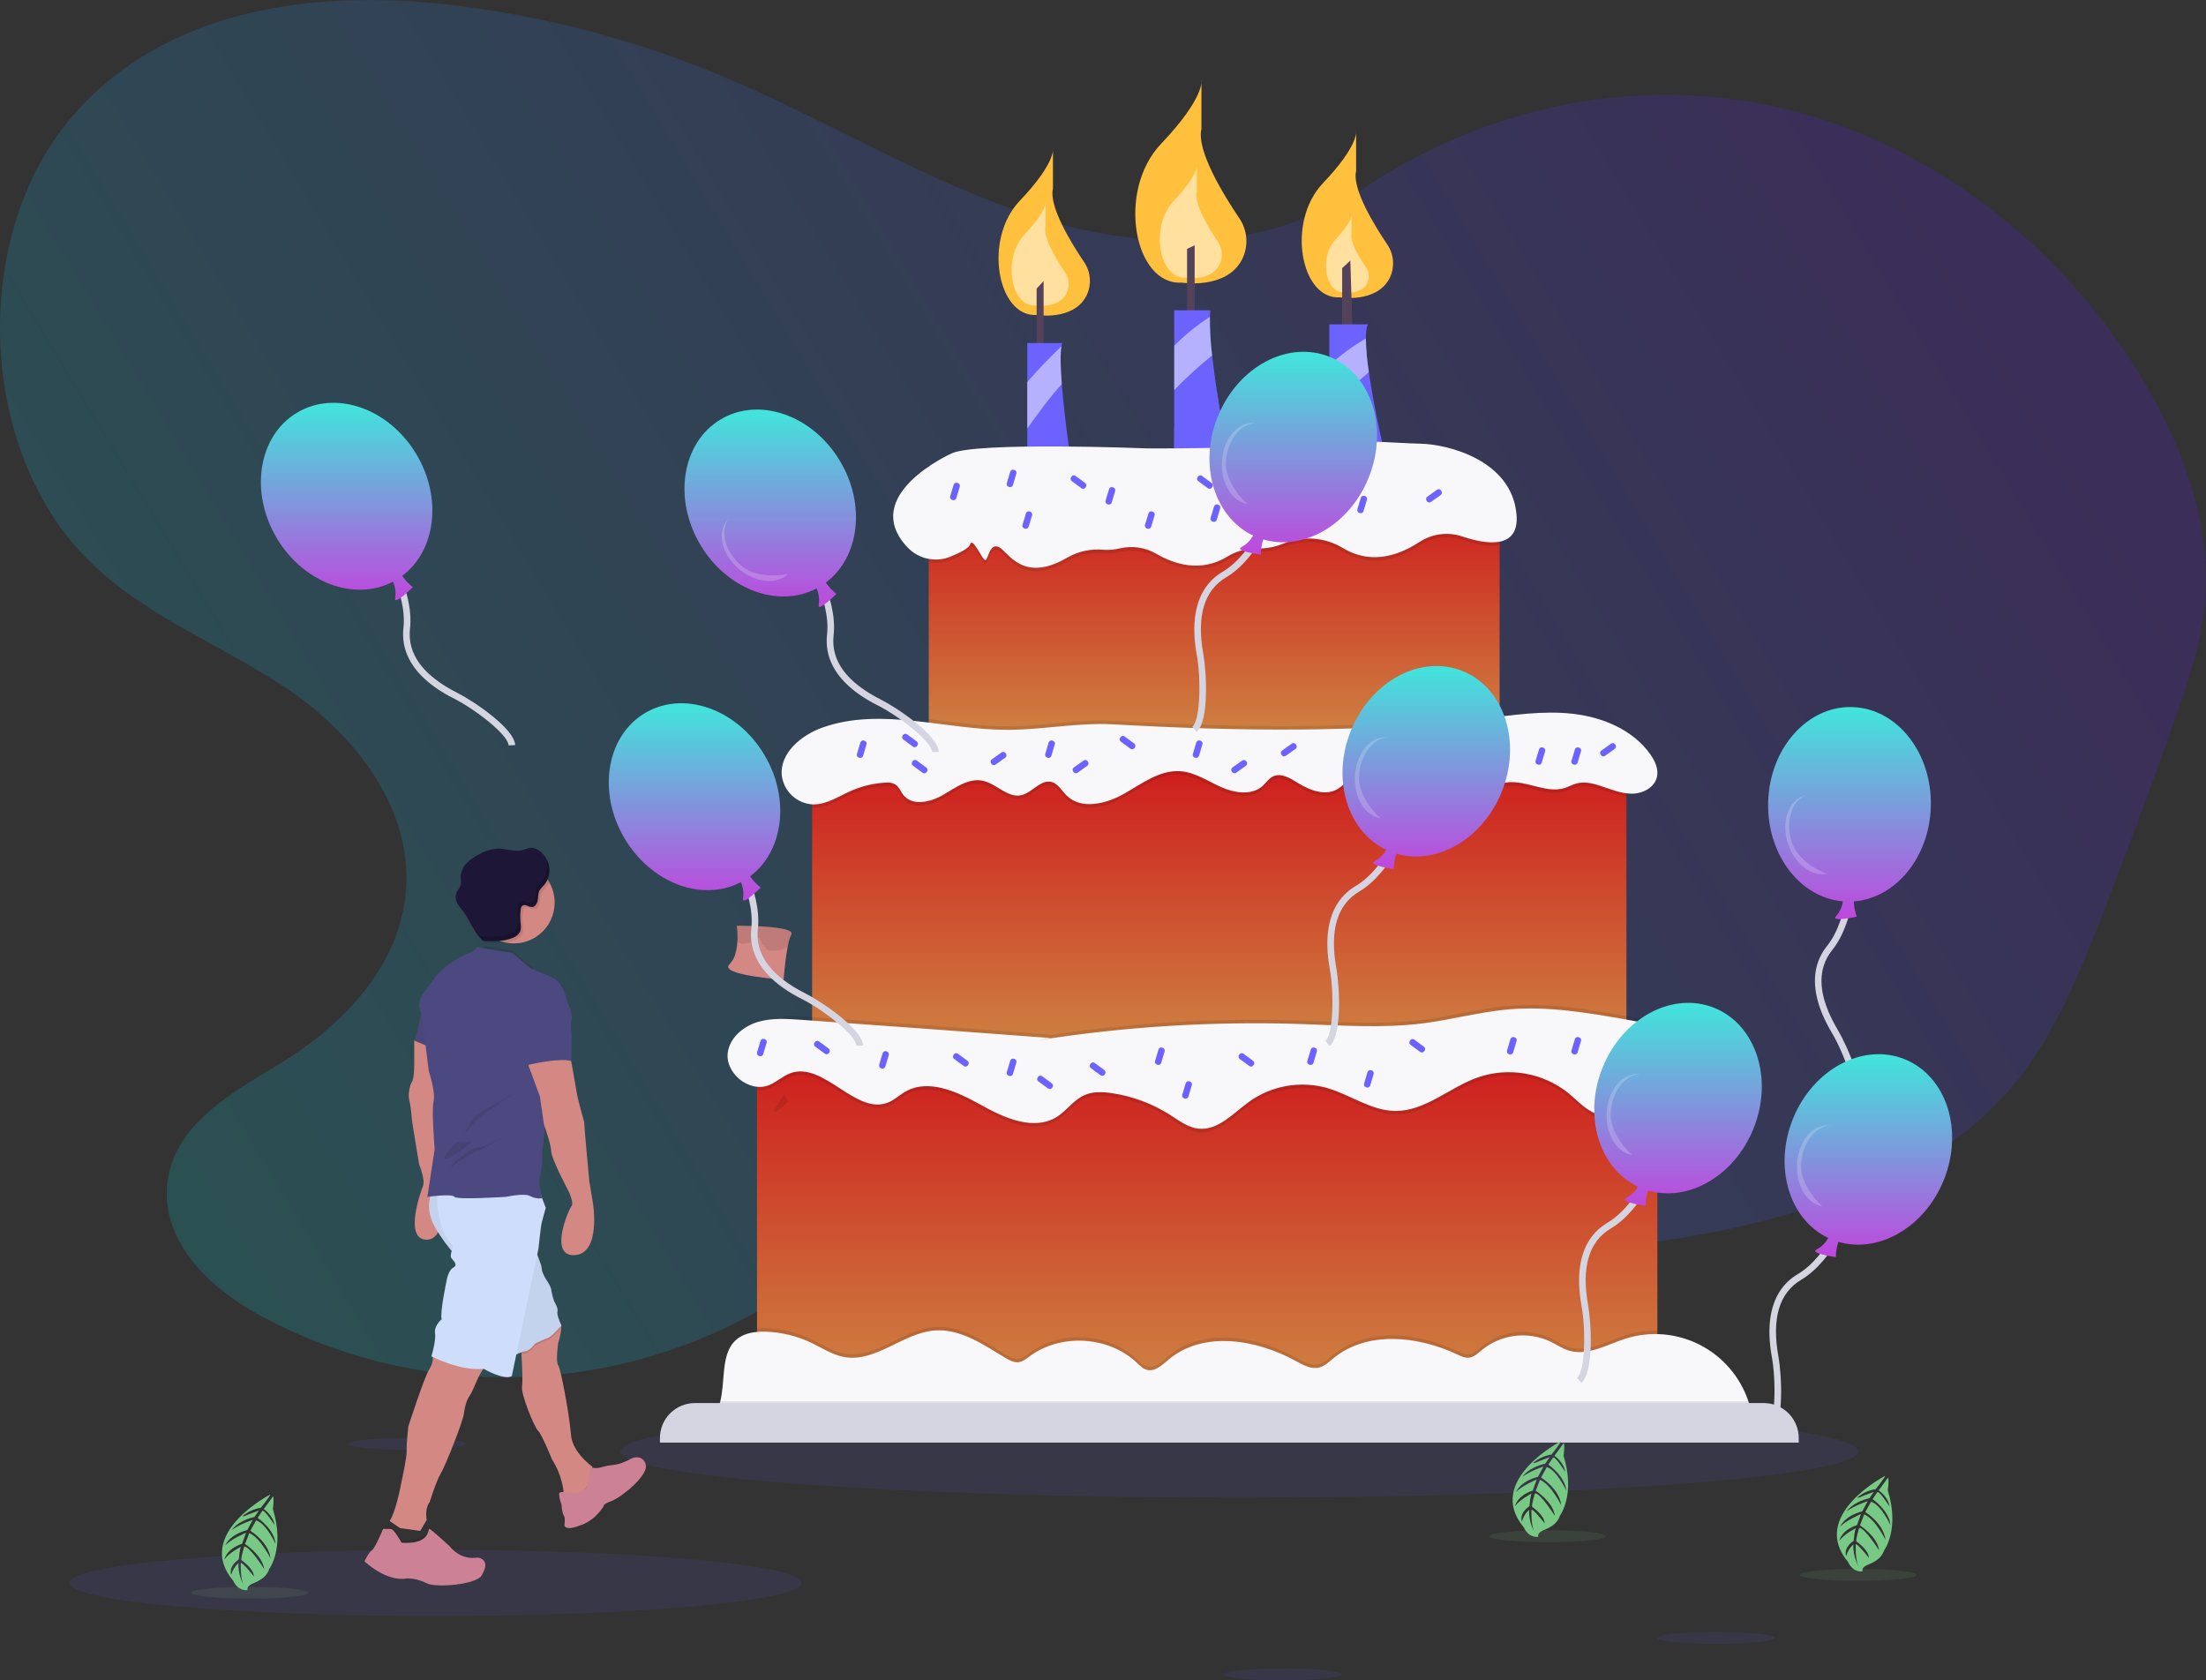 <svg width="575" height="438" viewBox="0 0 575 438" fill="none" xmlns="http://www.w3.org/2000/svg">
<rect x="0" y="0" width="575" height="438" fill="#333333" stroke="none"/>
<g id="birthdaycake 1" clip-path="url(#clip0)">
<path id="background" opacity="0.2" d="M354.123 49.169C329.45 66.506 297.447 65.384 269.403 56.364C241.358 47.344 215.6 31.285 188.271 19.87C165.5 10.337 141.507 4.06 116.996 1.221C82.173 -2.777 43.284 2.093 19.019 30.12C-8.001 61.33 -5.926 117.624 23.3 146.277C38.165 160.85 57.63 168.002 74.606 179.381C91.581 190.761 107.295 209.653 105.849 231.616C104.511 251.949 88.951 267.55 72.849 277.339C60.404 284.905 45.075 293.167 43.575 308.836C42.123 323.999 55.011 335.879 67.318 342.635C107.467 364.677 156.934 364.465 196.929 342.08C211.2 334.093 224.316 323.473 239.281 317.248C278.57 300.905 321.865 317.357 363.468 323.372C398.82 328.454 434.848 325.822 469.095 315.656C489.699 309.549 510.379 300.212 524.853 282.818C535.29 270.276 541.792 254.403 547.897 238.727C554.407 222.011 560.664 205.177 566.669 188.225C570.273 178.049 573.82 167.675 574.751 156.789C576.439 137.058 569.332 117.557 559.654 100.905C536.678 61.372 497.981 33.574 456.095 26.513C414.209 19.451 369.828 33.243 337.324 63.422" fill="url(#paint0_linear)"/>
<path id="Vector" opacity="0.2" d="M173.664 224.158C169.352 220.596 167.84 215.221 170.106 211.871C169.982 211.996 169.863 212.127 169.75 212.265C167.04 215.569 168.492 221.261 172.992 224.978C177.361 228.587 182.998 229.007 185.802 226.004C186.097 226.317 178.026 227.761 173.664 224.158Z" fill="white"/>
<path id="Vector_2" opacity="0.1" d="M323.001 390.379C412.107 390.379 484.342 384.991 484.342 378.346C484.342 371.7 412.107 366.313 323.001 366.313C233.894 366.313 161.659 371.7 161.659 378.346C161.659 384.991 233.894 390.379 323.001 390.379Z" fill="#6C63FF"/>
<g id="fire">
<path id="Vector_3" d="M274.453 38.633C274.453 38.633 275.365 42.294 265.789 52.361C256.214 62.428 260.014 82.714 270.197 82.104C270.197 82.104 279.717 83.68 283.141 77.176C283.854 75.772 284.173 74.201 284.066 72.63C283.959 71.058 283.43 69.545 282.534 68.252C279.387 63.601 273.318 53.828 274.453 49.158V38.633Z" fill="#FFC13D"/>
<path id="Vector_4" opacity="0.5" d="M272.528 52.468C272.528 52.468 273.097 54.754 267.116 61.042C261.136 67.33 263.509 80.001 269.869 79.62C269.869 79.62 275.948 80.626 278.024 76.404C278.433 75.537 278.606 74.576 278.526 73.619C278.446 72.663 278.115 71.745 277.568 70.958C275.711 68.211 272.236 62.626 272.45 59.558C272.483 59.079 272.528 58.6 272.528 58.12V52.468Z" fill="white"/>
<path id="Vector_5" d="M353.478 34.042C353.478 34.042 354.39 37.703 344.814 47.77C335.239 57.837 339.039 78.123 349.222 77.513C349.222 77.513 358.742 79.089 362.166 72.585C362.879 71.181 363.198 69.61 363.091 68.038C362.984 66.467 362.455 64.954 361.559 63.66C358.412 59.01 352.343 49.236 353.478 44.566V34.042Z" fill="#FFC13D"/>
<path id="Vector_6" opacity="0.5" d="M352.269 55.861C352.269 55.861 352.696 57.575 348.215 62.286C343.734 66.998 345.512 76.492 350.278 76.206C350.278 76.206 354.733 76.944 356.336 73.9C356.669 73.243 356.819 72.508 356.769 71.772C356.719 71.037 356.471 70.329 356.052 69.723C354.579 67.547 351.738 62.973 352.269 60.787V55.861Z" fill="white"/>
<path id="Vector_7" d="M313.16 20.802C313.16 20.802 314.269 25.254 302.625 37.495C290.981 49.737 295.602 74.405 307.985 73.663C307.985 73.663 319.561 75.58 323.725 67.671C324.591 65.964 324.98 64.053 324.85 62.142C324.72 60.231 324.076 58.392 322.986 56.819C319.16 51.164 311.779 39.279 313.16 33.6V20.802Z" fill="#FFC13D"/>
<path id="Vector_8" opacity="0.5" d="M311.939 42.898C311.939 42.898 312.557 45.381 306.061 52.211C299.565 59.041 302.143 72.804 309.051 72.39C309.051 72.39 315.51 73.459 317.833 69.046C318.317 68.094 318.534 67.028 318.461 65.962C318.388 64.896 318.029 63.869 317.421 62.992C315.286 59.837 311.169 53.206 311.939 50.038V42.898Z" fill="white"/>
</g>
<g id="candle">
<path id="Vector_9" d="M309.41 64.868V83.782H311.386V63.953L309.41 64.868Z" fill="#53425A"/>
<path id="Vector_10" d="M349.838 69.902V87.443H352.574L351.966 67.919L349.838 69.902Z" fill="#53425A"/>
<path id="Vector_11" d="M272.021 73.257L270.197 75.24V92.323H272.021V73.257Z" fill="#53425A"/>
<path id="Vector_12" d="M279.62 123.591H267.765V89.427H276.884C276.79 89.69 276.72 89.961 276.675 90.237C276.319 92.2 276.428 95.902 276.761 100.144C277.555 110.311 279.62 123.591 279.62 123.591Z" fill="#6C63FF"/>
<path id="Vector_13" d="M320.962 123.591L306.066 125.421V80.884H315.491C315.427 81.387 315.386 81.959 315.363 82.595C315.335 85.956 315.532 89.314 315.951 92.648C316.271 95.55 316.69 98.666 317.151 101.764C317.506 104.166 317.889 106.555 318.268 108.829C319.636 116.988 320.962 123.591 320.962 123.591Z" fill="#6C63FF"/>
<path id="Vector_14" d="M361.087 119.015L346.496 120.236V84.545H356.528C356.172 85.304 356.017 86.585 356.012 88.214C356.077 91.159 356.339 94.096 356.797 97.005C358.219 107.003 361.087 119.015 361.087 119.015Z" fill="#6C63FF"/>
<path id="Vector_15" opacity="0.5" d="M276.761 100.144C273.975 103.086 270.127 108.353 267.765 111.689V99.618C270.369 96.469 274.098 92.731 276.675 90.237C276.319 92.2 276.428 95.902 276.761 100.144Z" fill="white"/>
<path id="Vector_16" opacity="0.5" d="M315.951 92.648C312.471 95.445 309.169 98.459 306.066 101.672V90.132C308.873 87.277 311.992 84.749 315.363 82.595C315.335 85.956 315.532 89.314 315.951 92.648V92.648Z" fill="white"/>
<path id="Vector_17" d="M318.268 108.829C314.606 112.05 309.568 116.631 306.066 119.825V111.565C309.723 108.188 314.196 104.299 317.151 101.764C317.506 104.166 317.889 106.555 318.268 108.829Z" fill="#6C63FF"/>
<path id="Vector_18" opacity="0.5" d="M356.797 97.005C353.281 99.961 349.205 104.024 346.496 106.82V95.312C349.374 92.438 353.19 89.898 356.012 88.214C356.077 91.159 356.339 94.096 356.797 97.005V97.005Z" fill="white"/>
</g>
<path id="Vector_19" d="M390.875 131.827H242.081V200.164H390.875V131.827Z" fill="url(#paint1_linear)"/>
<path id="Vector_20" opacity="0.1" d="M390.875 131.827V142.114C388.03 142.667 384.3 141.812 381.177 140.764C379.332 140.139 377.371 139.941 375.439 140.185C373.508 140.429 371.656 141.109 370.024 142.173C361.452 147.797 354.758 146.607 350.089 143.811C347.777 142.395 345.164 141.548 342.464 141.339C339.763 141.13 337.051 141.564 334.55 142.608C332.367 143.51 330.02 143.941 327.66 143.876C324.902 143.838 322.19 144.589 319.841 146.04C312.801 150.318 305.783 147.843 301.374 145.257C298.485 143.587 295.068 143.092 291.826 143.876C290.439 144.211 289.009 144.329 287.586 144.223C284.331 143.917 281.061 144.625 278.22 146.25C266.598 153.064 262.759 144.791 260.47 143.574C257.884 142.201 257.584 146.928 256.822 146.928C256.061 146.928 253.48 140.677 252.869 142.809C252.586 143.811 250.192 145.015 247.73 146.012C245.94 146.738 243.981 146.941 242.081 146.598V131.827H390.875Z" fill="black"/>
<path id="Vector_21" d="M248.009 118.203C248.009 118.203 223.623 129.125 236.636 142.772C238.044 144.224 239.853 145.222 241.829 145.636C243.806 146.05 245.861 145.863 247.731 145.096C250.192 144.101 252.585 142.898 252.87 141.896C253.478 139.76 256.062 146.014 256.822 146.014C257.582 146.014 257.886 141.286 260.47 142.658C262.758 143.874 266.597 152.151 278.218 145.334C281.06 143.71 284.332 143.003 287.588 143.308C289.01 143.415 290.44 143.297 291.825 142.96C295.067 142.177 298.485 142.671 301.375 144.341C305.784 146.926 312.802 149.402 319.84 145.127C322.19 143.674 324.903 142.922 327.662 142.959C330.021 143.027 332.368 142.595 334.549 141.691C337.051 140.649 339.763 140.215 342.463 140.424C345.164 140.633 347.777 141.48 350.09 142.895C354.759 145.694 361.454 146.882 370.024 141.259C371.655 140.194 373.506 139.513 375.438 139.268C377.369 139.023 379.331 139.221 381.175 139.846C387.408 141.942 396.068 143.278 395.283 134.117C394.067 119.931 377.348 115.813 370.357 115.661C363.366 115.508 351.814 114.288 338.743 115.661C325.673 117.033 299.075 116.881 299.075 116.881C299.075 116.881 254.413 115.101 248.009 118.203Z" fill="#F8F8FA"/>
<path id="Vector_22" d="M423.933 200.164H211.682V283.825H423.933V200.164Z" fill="url(#paint2_linear)"/>
<path id="Vector_23" opacity="0.1" d="M390.875 185.891V200.164H308.132C307.99 200.145 307.849 200.131 307.708 200.122C307.007 200.069 306.303 200.083 305.606 200.164H242.081V187.438C249.002 188.285 255.983 189.36 262.864 189.332C271.997 189.291 281.02 187.388 290.171 187.9C322.166 189.685 354.745 190.216 386.612 186.413C388.03 186.244 389.453 186.065 390.875 185.891Z" fill="black"/>
<path id="Vector_24" opacity="0.1" d="M423.933 200.164V207.709C421.625 207.416 419.405 206.492 417.175 205.76C415.165 205.101 412.99 204.588 410.947 205.133C409.871 205.421 408.89 205.989 407.828 206.318C403.387 207.709 398.754 204.813 394.099 204.794C389.485 204.776 385.358 207.567 380.853 208.583C373.891 210.153 366.773 207.398 360.102 204.845C357.403 203.815 354.275 202.831 351.754 204.241C350.646 204.858 349.811 205.874 348.731 206.542C345.571 208.501 341.435 206.972 338.284 204.996C336.292 203.746 333.88 202.278 331.778 203.33C330.693 203.87 330.013 204.964 329.115 205.774C326.27 208.331 321.792 207.645 318.304 206.089C314.821 204.533 311.51 202.236 307.708 201.953C302.345 201.545 297.649 205.174 292.971 207.833C288.293 210.491 281.804 212.065 277.988 208.258C276.725 207 275.79 205.179 274.062 204.744C271.203 204.03 269.056 207.581 266.174 208.203C262.622 208.972 259.731 205.179 256.17 204.433C252.486 203.659 249.057 206.231 245.806 208.13C242.555 210.029 237.831 211.1 235.474 208.158C234.721 207.22 234.311 205.957 233.281 205.334C232.495 204.948 231.612 204.807 230.745 204.927C227.661 205.099 224.632 205.825 221.804 207.073C218.558 208.51 215.416 210.665 211.873 210.597C211.809 210.597 211.745 210.592 211.682 210.587V200.164H423.933Z" fill="black"/>
<path id="Vector_25" d="M262.862 190.247C246.581 190.316 229.764 184.19 214.415 189.638C208.845 191.615 203.197 196.293 203.784 202.192C204.043 204.194 204.995 206.041 206.473 207.41C207.952 208.779 209.863 209.584 211.872 209.682C215.417 209.751 218.558 207.594 221.803 206.159C224.632 204.909 227.662 204.181 230.747 204.01C231.614 203.892 232.497 204.035 233.283 204.421C234.311 205.04 234.723 206.306 235.475 207.244C237.833 210.186 242.554 209.115 245.806 207.216C249.057 205.316 252.488 202.744 256.171 203.516C259.729 204.262 262.62 208.057 266.174 207.288C269.054 206.665 271.202 203.117 274.061 203.831C275.792 204.263 276.724 206.083 277.989 207.345C281.802 211.15 288.292 209.577 292.97 206.917C297.648 204.257 302.344 200.631 307.706 201.035C311.511 201.322 314.819 203.62 318.306 205.175C321.793 206.73 326.272 207.415 329.114 204.86C330.015 204.049 330.694 202.954 331.778 202.413C333.879 201.364 336.292 202.833 338.283 204.081C341.434 206.057 345.571 207.586 348.733 205.626C349.81 204.959 350.647 203.943 351.753 203.325C354.275 201.916 357.405 202.899 360.102 203.932C366.771 206.484 373.892 209.239 380.855 207.667C385.356 206.651 389.487 203.863 394.1 203.88C398.753 203.897 403.386 206.794 407.829 205.405C408.89 205.073 409.871 204.507 410.945 204.22C412.991 203.673 415.163 204.185 417.176 204.845C419.846 205.722 422.505 206.875 425.315 206.884C428.125 206.892 431.198 205.352 431.87 202.615C432.385 200.519 431.382 198.346 430.131 196.59C425.589 190.214 417.713 186.933 409.951 186.06C402.189 185.188 394.368 186.405 386.612 187.33C354.744 191.13 322.164 190.601 290.172 188.815C281.021 188.305 271.996 190.209 262.862 190.247Z" fill="#F8F8FA"/>
<path id="Vector_26" d="M432.008 276.274H197.319V373.283H432.008V276.274Z" fill="url(#paint3_linear)"/>
<path id="Vector_27" opacity="0.1" d="M433.047 273.616C421.309 276.157 409.418 277.931 397.45 278.924C393.433 278.221 389.305 278.537 385.44 279.843C385.367 279.866 385.294 279.889 385.221 279.917C377.826 282.543 371.46 288.771 363.618 288.67C357.357 288.588 351.945 284.438 345.931 282.699C344.211 282.201 342.439 281.911 340.651 281.834C339.436 281.771 338.218 281.805 337.008 281.935C329.735 282.127 322.463 282.205 315.19 282.054C304.52 281.839 293.874 281.129 283.227 280.425C271.846 279.67 260.465 278.915 249.084 278.16C238.378 277.45 227.671 276.741 216.962 276.032C214.335 275.858 211.706 275.682 209.074 275.506C206.242 275.318 204.14 275.931 202.996 273.391C201.637 270.353 202.836 267.328 204.5 264.684C205.932 264.711 207.368 264.812 208.795 264.912C230.481 266.445 252.162 268.032 273.839 269.671L270.506 270.262C293.147 266.683 316.074 265.26 338.982 266.011C349.674 266.363 360.426 267.187 371.041 265.818C378.5 264.857 385.81 262.826 393.306 262.19C403.601 261.316 413.92 263.1 424.106 264.88C426.25 265.22 428.375 265.672 430.471 266.235C431.014 268.852 431.62 271.465 433.047 273.616Z" fill="black"/>
<path id="Vector_28" opacity="0.1" d="M432.008 276.274V285.394C429.08 284.959 426.212 284.529 424.434 286.616C423.6 287.6 423.276 288.936 422.464 289.942C420.791 292.015 417.522 292.011 415.132 290.835C412.748 289.659 410.928 287.6 408.872 285.907C405.599 283.268 401.715 281.503 397.579 280.776C393.444 280.048 389.193 280.383 385.221 281.747C377.826 284.374 371.46 290.601 363.618 290.501C357.357 290.418 351.945 286.268 345.931 284.529C342.528 283.57 338.954 283.381 335.469 283.975C331.984 284.569 328.674 285.932 325.777 287.966C321.519 291 317.497 295.708 312.313 295.109C309.595 294.793 307.311 293.017 305.004 291.539C300.36 288.577 295.143 286.636 289.697 285.847C287.321 285.508 284.8 285.408 282.611 286.396C279.853 287.645 278.07 290.405 275.507 292.024C269.557 295.781 261.842 292.391 255.71 288.945C249.572 285.499 241.98 281.971 235.902 285.513C234.471 286.346 233.244 287.536 231.73 288.204C223.181 291.97 214.787 277.459 206.014 280.667C204.035 281.39 202.458 282.951 200.511 283.756C199.5 284.168 198.403 284.322 197.319 284.204V276.274H432.008Z" fill="black"/>
<path id="Vector_29" d="M273.841 270.585C252.163 268.948 230.481 267.362 208.796 265.828C205.031 265.562 201.169 265.307 197.55 266.385C193.932 267.464 190.55 270.176 189.776 273.884C188.606 279.489 195.234 285.018 200.512 282.839C202.46 282.035 204.036 280.473 206.015 279.75C214.787 276.546 223.182 291.053 231.728 287.286C233.244 286.619 234.469 285.433 235.9 284.599C241.98 281.056 249.572 284.586 255.707 288.032C261.842 291.477 269.557 294.864 275.508 291.108C278.071 289.49 279.851 286.731 282.612 285.483C284.801 284.492 287.319 284.592 289.696 284.934C295.144 285.721 300.362 287.661 305.005 290.626C307.311 292.102 309.596 293.876 312.313 294.192C317.498 294.794 321.521 290.082 325.776 287.05C328.674 285.017 331.984 283.655 335.469 283.06C338.954 282.466 342.527 282.654 345.931 283.612C351.944 285.352 357.358 289.503 363.616 289.585C371.459 289.688 377.825 283.459 385.219 280.831C389.192 279.467 393.443 279.133 397.579 279.861C401.714 280.588 405.599 282.353 408.873 284.992C410.929 286.686 412.746 288.742 415.134 289.919C417.521 291.096 420.79 291.101 422.466 289.027C423.277 288.022 423.598 286.683 424.435 285.701C427.858 281.684 435.313 286.992 439.464 283.739C440.425 282.931 441.093 281.828 441.364 280.6C442.404 276.438 439.799 272.051 436.231 269.687C432.662 267.322 428.316 266.534 424.104 265.797C413.921 264.017 403.603 262.229 393.305 263.103C385.809 263.74 378.5 265.775 371.04 266.735C360.427 268.102 349.675 267.279 338.981 266.927C316.073 266.176 293.146 267.598 270.504 271.176" fill="#F8F8FA"/>
<path id="Vector_30" opacity="0.1" d="M432.008 346.871V369.664C423.025 370.126 414.041 370.585 405.056 371.041C390.547 371.782 376.025 372.524 361.502 372.24C349.228 371.997 336.98 371.027 324.71 370.643C298.912 369.838 273.041 371.645 247.315 369.572C239.081 368.909 230.873 367.852 222.625 367.38C214.191 366.912 205.735 367.034 197.319 367.746V346.272C198.094 346.208 198.872 346.189 199.649 346.217C203.718 346.351 207.718 347.321 211.399 349.068C214.276 350.436 217.003 352.294 220.14 352.838C228.302 354.252 235.392 346.514 243.654 345.896C250.306 345.402 256.284 349.543 261.993 353.007C263.092 353.671 264.314 354.339 265.577 354.151C266.634 353.996 267.505 353.268 268.367 352.632C276.511 346.601 288.917 347.333 296.295 354.284C297.097 355.034 297.895 355.881 298.953 356.16C301.046 356.718 302.924 354.897 304.584 353.497C313.576 345.887 327.433 348.175 337.751 353.849C339.661 354.897 341.777 356.092 343.888 355.542C345.302 355.176 346.391 354.087 347.522 353.158C356.309 345.924 369.522 347.269 379.804 352.133C380.798 352.605 381.847 353.113 382.937 352.989C384.246 352.834 385.249 351.822 386.256 350.976C388.719 348.97 391.695 347.698 394.843 347.307C397.991 346.915 401.185 347.419 404.062 348.761C405.685 349.543 407.19 350.6 408.913 351.131C413.824 352.637 418.812 349.575 423.714 348.024C426.396 347.183 429.199 346.793 432.008 346.871V346.871Z" fill="black"/>
<path id="Vector_31" d="M456.739 369.316C439.513 370.199 422.285 371.079 405.056 371.956C390.547 372.697 376.025 373.439 361.502 373.155C349.228 372.912 336.98 371.942 324.71 371.558C298.912 370.753 273.041 372.56 247.315 370.487C239.081 369.824 230.873 368.767 222.625 368.295C213.343 367.785 204.036 367.982 194.784 368.886C192.805 369.073 189.759 370.066 187.844 369.677C185.778 369.256 186.567 369.018 187.242 367.055C187.444 366.472 187.614 365.877 187.753 365.275C188.318 362.873 188.423 360.448 188.656 357.954C188.956 354.769 189.422 351.264 192.048 349.1C194.113 347.393 196.972 347.045 199.649 347.132C203.718 347.266 207.718 348.237 211.399 349.983C214.276 351.351 217.003 353.209 220.14 353.753C228.302 355.167 235.392 347.429 243.654 346.812C250.306 346.317 256.284 350.459 261.993 353.923C263.092 354.586 264.313 355.254 265.577 355.067C266.634 354.911 267.505 354.183 268.367 353.547C276.511 347.516 288.917 348.249 296.295 355.199C297.097 355.95 297.895 356.796 298.953 357.075C301.046 357.634 302.924 355.812 304.584 354.412C313.576 346.803 327.433 349.09 337.751 354.765C339.661 355.812 341.777 357.007 343.888 356.458C345.302 356.092 346.391 355.003 347.522 354.074C356.309 346.839 369.522 348.184 379.804 353.049C380.798 353.52 381.847 354.028 382.937 353.904C384.246 353.749 385.249 352.737 386.256 351.891C388.719 349.885 391.695 348.613 394.843 348.222C397.991 347.83 401.185 348.334 404.062 349.676C405.685 350.459 407.19 351.516 408.913 352.046C413.824 353.552 418.812 350.491 423.714 348.939C430.118 346.91 437.06 347.485 443.046 350.54C449.032 353.595 453.584 358.886 455.722 365.275C456.175 366.591 456.515 367.943 456.739 369.316V369.316Z" fill="#F8F8FA"/>
<path id="Vector_32" opacity="0.1" d="M456.739 369.316C439.513 370.199 422.285 371.079 405.056 371.956C390.547 372.697 376.025 373.439 361.502 373.155C349.228 372.912 336.98 371.942 324.71 371.558C298.912 370.753 273.041 372.56 247.315 370.487C239.081 369.824 230.873 368.767 222.625 368.295C213.343 367.785 204.036 367.982 194.784 368.886C192.805 369.073 189.759 370.066 187.844 369.677C185.778 369.256 186.567 369.018 187.242 367.055C187.444 366.472 187.614 365.877 187.753 365.275H455.722C456.175 366.591 456.515 367.943 456.739 369.316V369.316Z" fill="black"/>
<path id="Vector_33" d="M181.1 365.733H459.758C462.168 365.733 464.479 366.694 466.184 368.404C467.888 370.114 468.845 372.434 468.845 374.852V376.029H172.013V374.852C172.013 372.434 172.97 370.114 174.674 368.404C176.378 366.694 178.69 365.733 181.1 365.733Z" fill="#D4D5E0"/>
<path id="Vector_34" d="M249.673 125.92L249.49 125.865C249.099 125.747 248.686 125.97 248.568 126.363L247.666 129.379C247.548 129.772 247.77 130.186 248.162 130.304L248.345 130.36C248.737 130.478 249.15 130.255 249.267 129.862L250.17 126.846C250.287 126.453 250.065 126.038 249.673 125.92Z" fill="#6C63FF"/>
<path id="Vector_35" d="M225.367 193.091L225.184 193.036C224.792 192.917 224.379 193.14 224.262 193.533L223.359 196.549C223.242 196.942 223.464 197.357 223.856 197.475L224.039 197.53C224.43 197.648 224.843 197.425 224.961 197.032L225.863 194.016C225.981 193.623 225.758 193.209 225.367 193.091Z" fill="#6C63FF"/>
<path id="Vector_36" d="M199.334 270.869L199.151 270.814C198.76 270.696 198.347 270.919 198.229 271.312L197.327 274.328C197.209 274.721 197.431 275.135 197.823 275.253L198.006 275.308C198.398 275.426 198.811 275.203 198.928 274.81L199.831 271.794C199.948 271.401 199.726 270.987 199.334 270.869Z" fill="#6C63FF"/>
<path id="Vector_37" d="M264.426 276.035L264.243 275.98C263.851 275.862 263.438 276.085 263.321 276.478L262.418 279.494C262.301 279.887 262.523 280.301 262.914 280.419L263.097 280.474C263.489 280.592 263.902 280.369 264.019 279.976L264.922 276.96C265.039 276.567 264.817 276.153 264.426 276.035Z" fill="#6C63FF"/>
<path id="Vector_38" d="M303.073 273.124L302.89 273.069C302.499 272.951 302.086 273.174 301.968 273.567L301.066 276.583C300.948 276.976 301.17 277.39 301.562 277.508L301.745 277.563C302.137 277.681 302.55 277.458 302.667 277.065L303.57 274.049C303.687 273.656 303.465 273.242 303.073 273.124Z" fill="#6C63FF"/>
<path id="Vector_39" d="M357.552 279.025L357.369 278.97C356.978 278.852 356.565 279.074 356.447 279.468L355.545 282.483C355.427 282.876 355.649 283.291 356.041 283.409L356.224 283.464C356.616 283.582 357.028 283.359 357.146 282.966L358.048 279.95C358.166 279.557 357.944 279.143 357.552 279.025Z" fill="#6C63FF"/>
<path id="Vector_40" d="M394.812 270.402L394.629 270.347C394.237 270.229 393.824 270.452 393.707 270.845L392.804 273.861C392.687 274.254 392.909 274.668 393.3 274.786L393.483 274.841C393.875 274.959 394.288 274.736 394.406 274.343L395.308 271.327C395.425 270.934 395.203 270.52 394.812 270.402Z" fill="#6C63FF"/>
<path id="Vector_41" d="M231.169 274.082L230.986 274.027C230.594 273.909 230.181 274.132 230.064 274.525L229.161 277.541C229.044 277.934 229.266 278.348 229.658 278.466L229.841 278.522C230.232 278.64 230.645 278.417 230.763 278.024L231.665 275.008C231.783 274.615 231.561 274.2 231.169 274.082Z" fill="#6C63FF"/>
<path id="Vector_42" d="M310.165 281.918L309.982 281.863C309.591 281.745 309.178 281.967 309.06 282.361L308.158 285.376C308.04 285.769 308.263 286.184 308.654 286.302L308.837 286.357C309.229 286.475 309.642 286.252 309.759 285.859L310.662 282.843C310.779 282.45 310.557 282.036 310.165 281.918Z" fill="#6C63FF"/>
<path id="Vector_43" d="M342.762 273.124L342.579 273.069C342.188 272.951 341.775 273.174 341.657 273.567L340.755 276.583C340.637 276.976 340.86 277.39 341.251 277.508L341.434 277.563C341.826 277.681 342.239 277.458 342.356 277.065L343.259 274.049C343.376 273.656 343.154 273.242 342.762 273.124Z" fill="#6C63FF"/>
<path id="Vector_44" d="M411.606 270.402L411.423 270.347C411.031 270.229 410.619 270.452 410.501 270.845L409.599 273.861C409.481 274.254 409.703 274.668 410.095 274.786L410.278 274.841C410.669 274.959 411.082 274.736 411.2 274.343L412.102 271.327C412.22 270.934 411.998 270.52 411.606 270.402Z" fill="#6C63FF"/>
<path id="Vector_45" d="M332.568 125.738L332.455 125.892C332.213 126.223 332.283 126.688 332.613 126.931L335.141 128.796C335.47 129.039 335.934 128.968 336.176 128.638L336.289 128.483C336.531 128.153 336.461 127.688 336.131 127.444L333.603 125.579C333.274 125.336 332.81 125.407 332.568 125.738Z" fill="#6C63FF"/>
<path id="Vector_46" d="M312.269 124.215L312.156 124.37C311.914 124.7 311.985 125.166 312.314 125.409L314.842 127.274C315.171 127.517 315.635 127.446 315.877 127.116L315.99 126.961C316.232 126.63 316.162 126.165 315.832 125.922L313.304 124.057C312.975 123.814 312.511 123.885 312.269 124.215Z" fill="#6C63FF"/>
<path id="Vector_47" d="M279.31 124.215L279.197 124.37C278.955 124.7 279.025 125.166 279.355 125.409L281.883 127.274C282.212 127.517 282.676 127.446 282.918 127.116L283.031 126.961C283.273 126.63 283.203 126.165 282.873 125.922L280.345 124.057C280.016 123.814 279.552 123.885 279.31 124.215Z" fill="#6C63FF"/>
<path id="Vector_48" d="M235.404 191.577L235.291 191.732C235.048 192.062 235.119 192.528 235.449 192.771L237.977 194.636C238.306 194.879 238.769 194.808 239.012 194.478L239.125 194.323C239.367 193.992 239.296 193.527 238.967 193.284L236.439 191.419C236.109 191.176 235.646 191.247 235.404 191.577Z" fill="#6C63FF"/>
<path id="Vector_49" d="M237.907 198.383L237.794 198.537C237.552 198.868 237.622 199.333 237.952 199.576L240.48 201.441C240.809 201.685 241.273 201.614 241.515 201.283L241.628 201.128C241.87 200.798 241.8 200.333 241.47 200.09L238.942 198.224C238.613 197.981 238.149 198.052 237.907 198.383Z" fill="#6C63FF"/>
<path id="Vector_50" d="M292.088 192.118L291.975 192.272C291.733 192.603 291.804 193.068 292.133 193.311L294.661 195.176C294.991 195.42 295.454 195.349 295.696 195.018L295.81 194.863C296.052 194.533 295.981 194.068 295.652 193.825L293.124 191.959C292.794 191.716 292.331 191.787 292.088 192.118Z" fill="#6C63FF"/>
<path id="Vector_51" d="M270.597 280.683L270.484 280.838C270.241 281.168 270.312 281.633 270.641 281.876L273.169 283.742C273.499 283.985 273.962 283.914 274.204 283.583L274.318 283.429C274.56 283.098 274.489 282.633 274.16 282.39L271.632 280.525C271.302 280.282 270.839 280.352 270.597 280.683Z" fill="#6C63FF"/>
<path id="Vector_52" d="M350.77 195.626L350.657 195.781C350.415 196.112 350.486 196.577 350.815 196.82L353.343 198.685C353.673 198.928 354.136 198.857 354.378 198.527L354.492 198.372C354.734 198.042 354.663 197.576 354.334 197.333L351.806 195.468C351.476 195.225 351.013 195.296 350.77 195.626Z" fill="#6C63FF"/>
<path id="Vector_53" d="M374.905 198.84L374.792 198.995C374.55 199.325 374.62 199.79 374.95 200.034L377.478 201.899C377.807 202.142 378.271 202.071 378.513 201.74L378.626 201.586C378.868 201.255 378.798 200.79 378.468 200.547L375.94 198.682C375.611 198.439 375.147 198.51 374.905 198.84Z" fill="#6C63FF"/>
<path id="Vector_54" d="M367.602 271.144L367.489 271.298C367.247 271.629 367.318 272.094 367.647 272.337L370.175 274.203C370.504 274.446 370.968 274.375 371.21 274.044L371.323 273.89C371.566 273.559 371.495 273.094 371.165 272.851L368.637 270.985C368.308 270.742 367.844 270.813 367.602 271.144Z" fill="#6C63FF"/>
<path id="Vector_55" d="M417.341 279.75L417.228 279.905C416.986 280.235 417.056 280.7 417.386 280.944L419.914 282.809C420.243 283.052 420.707 282.981 420.949 282.651L421.062 282.496C421.304 282.165 421.234 281.7 420.904 281.457L418.376 279.592C418.047 279.349 417.583 279.42 417.341 279.75Z" fill="#6C63FF"/>
<path id="Vector_56" d="M248.644 274.824L248.531 274.979C248.289 275.309 248.36 275.774 248.689 276.018L251.217 277.883C251.546 278.126 252.01 278.055 252.252 277.724L252.365 277.57C252.608 277.239 252.537 276.774 252.207 276.531L249.679 274.666C249.35 274.423 248.887 274.494 248.644 274.824Z" fill="#6C63FF"/>
<path id="Vector_57" d="M212.427 271.611L212.314 271.765C212.072 272.096 212.142 272.561 212.472 272.804L215 274.669C215.329 274.912 215.793 274.842 216.035 274.511L216.148 274.356C216.39 274.026 216.32 273.561 215.99 273.318L213.462 271.452C213.133 271.209 212.669 271.28 212.427 271.611Z" fill="#6C63FF"/>
<path id="Vector_58" d="M284.297 277.235L284.184 277.389C283.942 277.72 284.013 278.185 284.342 278.428L286.87 280.293C287.2 280.536 287.663 280.465 287.905 280.135L288.019 279.98C288.261 279.65 288.19 279.185 287.861 278.942L285.333 277.076C285.003 276.833 284.54 276.904 284.297 277.235Z" fill="#6C63FF"/>
<path id="Vector_59" d="M323.076 274.824L322.963 274.979C322.721 275.309 322.791 275.774 323.121 276.018L325.649 277.883C325.978 278.126 326.442 278.055 326.684 277.724L326.797 277.57C327.039 277.239 326.969 276.774 326.639 276.531L324.111 274.666C323.782 274.423 323.318 274.494 323.076 274.824Z" fill="#6C63FF"/>
<path id="Vector_60" d="M375.716 127.989L375.606 127.833C375.369 127.498 374.907 127.419 374.573 127.656L372.013 129.477C371.68 129.714 371.601 130.178 371.837 130.513L371.948 130.669C372.184 131.004 372.646 131.083 372.98 130.846L375.54 129.025C375.874 128.788 375.952 128.324 375.716 127.989Z" fill="#6C63FF"/>
<path id="Vector_61" d="M332.945 134.304L332.835 134.148C332.598 133.813 332.136 133.734 331.802 133.971L329.242 135.792C328.909 136.029 328.83 136.493 329.066 136.827L329.177 136.984C329.413 137.319 329.875 137.398 330.209 137.161L332.769 135.34C333.103 135.103 333.182 134.639 332.945 134.304Z" fill="#6C63FF"/>
<path id="Vector_62" d="M262.211 196.46L262.1 196.304C261.864 195.969 261.402 195.89 261.068 196.127L258.508 197.948C258.175 198.185 258.096 198.649 258.332 198.984L258.443 199.14C258.679 199.475 259.141 199.554 259.475 199.317L262.035 197.496C262.369 197.259 262.447 196.795 262.211 196.46Z" fill="#6C63FF"/>
<path id="Vector_63" d="M283.598 198.571L283.487 198.415C283.251 198.08 282.789 198.001 282.455 198.238L279.895 200.059C279.561 200.296 279.483 200.76 279.719 201.095L279.829 201.251C280.066 201.586 280.528 201.665 280.862 201.428L283.422 199.607C283.755 199.37 283.834 198.906 283.598 198.571Z" fill="#6C63FF"/>
<path id="Vector_64" d="M324.94 198.571L324.829 198.415C324.593 198.08 324.131 198.001 323.797 198.238L321.237 200.059C320.903 200.296 320.825 200.76 321.061 201.095L321.172 201.251C321.408 201.586 321.87 201.665 322.204 201.428L324.764 199.607C325.098 199.37 325.176 198.906 324.94 198.571Z" fill="#6C63FF"/>
<path id="Vector_65" d="M337.864 194.17L337.754 194.013C337.518 193.679 337.055 193.599 336.722 193.837L334.162 195.657C333.828 195.895 333.749 196.358 333.986 196.693L334.096 196.85C334.333 197.185 334.795 197.264 335.128 197.026L337.688 195.206C338.022 194.968 338.101 194.505 337.864 194.17Z" fill="#6C63FF"/>
<path id="Vector_66" d="M368.456 195.815L368.345 195.658C368.109 195.323 367.646 195.244 367.313 195.482L364.753 197.302C364.419 197.54 364.34 198.003 364.577 198.338L364.687 198.495C364.924 198.83 365.386 198.909 365.719 198.671L368.28 196.851C368.613 196.613 368.692 196.15 368.456 195.815Z" fill="#6C63FF"/>
<path id="Vector_67" d="M390.777 192.306L390.666 192.15C390.43 191.815 389.968 191.736 389.634 191.973L387.074 193.794C386.74 194.031 386.661 194.495 386.898 194.83L387.008 194.986C387.245 195.321 387.707 195.4 388.04 195.163L390.601 193.342C390.934 193.105 391.013 192.641 390.777 192.306Z" fill="#6C63FF"/>
<path id="Vector_68" d="M421.084 194.17L420.974 194.013C420.738 193.679 420.275 193.599 419.942 193.837L417.382 195.657C417.048 195.895 416.969 196.358 417.206 196.693L417.316 196.85C417.552 197.185 418.015 197.264 418.348 197.026L420.908 195.206C421.242 194.968 421.321 194.505 421.084 194.17Z" fill="#6C63FF"/>
<path id="Vector_69" d="M326.896 122.515L326.713 122.46C326.321 122.342 325.908 122.565 325.791 122.958L324.888 125.974C324.771 126.367 324.993 126.781 325.384 126.899L325.567 126.954C325.959 127.072 326.372 126.849 326.489 126.456L327.392 123.44C327.509 123.047 327.287 122.633 326.896 122.515Z" fill="#6C63FF"/>
<path id="Vector_70" d="M351.962 121.399L351.779 121.343C351.387 121.225 350.975 121.448 350.857 121.841L349.955 124.857C349.837 125.25 350.059 125.665 350.451 125.783L350.634 125.838C351.025 125.956 351.438 125.733 351.556 125.34L352.458 122.324C352.576 121.931 352.354 121.517 351.962 121.399Z" fill="#6C63FF"/>
<path id="Vector_71" d="M317.549 131.569L317.366 131.514C316.975 131.396 316.562 131.619 316.444 132.012L315.542 135.028C315.424 135.421 315.646 135.836 316.038 135.954L316.221 136.009C316.613 136.127 317.026 135.904 317.143 135.511L318.045 132.495C318.163 132.102 317.941 131.688 317.549 131.569Z" fill="#6C63FF"/>
<path id="Vector_72" d="M268.521 133.374L268.338 133.319C267.946 133.201 267.533 133.423 267.416 133.816L266.513 136.832C266.396 137.225 266.618 137.64 267.01 137.758L267.193 137.813C267.584 137.931 267.997 137.708 268.115 137.315L269.017 134.299C269.135 133.906 268.912 133.492 268.521 133.374Z" fill="#6C63FF"/>
<path id="Vector_73" d="M355.807 129.314L355.624 129.259C355.233 129.141 354.82 129.364 354.702 129.757L353.8 132.773C353.682 133.166 353.904 133.58 354.296 133.698L354.479 133.753C354.871 133.871 355.283 133.649 355.401 133.255L356.303 130.24C356.421 129.846 356.199 129.432 355.807 129.314Z" fill="#6C63FF"/>
<path id="Vector_74" d="M264.426 122.515L264.243 122.46C263.851 122.342 263.438 122.565 263.321 122.958L262.418 125.974C262.301 126.367 262.523 126.781 262.914 126.899L263.097 126.954C263.489 127.072 263.902 126.849 264.019 126.456L264.922 123.44C265.039 123.047 264.817 122.633 264.426 122.515Z" fill="#6C63FF"/>
<path id="Vector_75" d="M290.179 127.059L289.996 127.004C289.604 126.886 289.192 127.109 289.074 127.502L288.172 130.518C288.054 130.911 288.276 131.325 288.668 131.443L288.851 131.498C289.242 131.616 289.655 131.393 289.773 131L290.675 127.984C290.793 127.591 290.571 127.177 290.179 127.059Z" fill="#6C63FF"/>
<path id="Vector_76" d="M274.448 193.091L274.265 193.036C273.874 192.918 273.461 193.14 273.343 193.533L272.441 196.549C272.323 196.942 272.545 197.357 272.937 197.475L273.12 197.53C273.512 197.648 273.925 197.425 274.042 197.032L274.944 194.016C275.062 193.623 274.84 193.209 274.448 193.091Z" fill="#6C63FF"/>
<path id="Vector_77" d="M312.925 193.09L312.742 193.035C312.35 192.917 311.938 193.14 311.82 193.533L310.918 196.549C310.8 196.942 311.022 197.356 311.414 197.474L311.597 197.529C311.988 197.647 312.401 197.425 312.519 197.031L313.421 194.016C313.539 193.622 313.317 193.208 312.925 193.09Z" fill="#6C63FF"/>
<path id="Vector_78" d="M402.258 194.884L402.075 194.829C401.683 194.711 401.27 194.934 401.153 195.327L400.25 198.343C400.133 198.736 400.355 199.151 400.746 199.269L400.929 199.324C401.321 199.442 401.734 199.219 401.852 198.826L402.754 195.81C402.872 195.417 402.649 195.002 402.258 194.884Z" fill="#6C63FF"/>
<path id="Vector_79" d="M411.609 194.884L411.426 194.829C411.034 194.711 410.621 194.934 410.504 195.327L409.601 198.343C409.484 198.736 409.706 199.15 410.098 199.268L410.281 199.323C410.672 199.441 411.085 199.218 411.203 198.825L412.105 195.809C412.223 195.416 412.001 195.002 411.609 194.884Z" fill="#6C63FF"/>
<path id="Vector_80" d="M300.461 133.374L300.278 133.319C299.886 133.201 299.473 133.423 299.355 133.817L298.453 136.832C298.336 137.225 298.558 137.64 298.949 137.758L299.132 137.813C299.524 137.931 299.937 137.708 300.054 137.315L300.957 134.299C301.074 133.906 300.852 133.492 300.461 133.374Z" fill="#6C63FF"/>
<path id="Vector_81" opacity="0.1" d="M113.489 421.239C166.226 421.239 208.978 417.38 208.978 412.619C208.978 407.859 166.226 404 113.489 404C60.752 404 18 407.859 18 412.619C18 417.38 60.752 421.239 113.489 421.239Z" fill="#6C63FF"/>
<path id="Vector_82" opacity="0.1" d="M106.144 377.904C114.569 377.904 121.4 377.21 121.4 376.353C121.4 375.496 114.569 374.802 106.144 374.802C97.718 374.802 90.888 375.496 90.888 376.353C90.888 377.21 97.718 377.904 106.144 377.904Z" fill="#6C63FF"/>
<path id="Vector_83" opacity="0.1" d="M447.264 428.499C455.689 428.499 462.52 427.805 462.52 426.948C462.52 426.091 455.689 425.397 447.264 425.397C438.838 425.397 432.008 426.091 432.008 426.948C432.008 427.805 438.838 428.499 447.264 428.499Z" fill="#6C63FF"/>
<path id="Vector_84" opacity="0.1" d="M334.372 438C342.798 438 349.628 437.306 349.628 436.449C349.628 435.592 342.798 434.898 334.372 434.898C325.946 434.898 319.116 435.592 319.116 436.449C319.116 437.306 325.946 438 334.372 438Z" fill="#6C63FF"/>
<path id="Vector_85" d="M206.252 243.61C205.886 244.379 205.621 245.193 205.463 246.03C205.417 246.243 205.371 246.466 205.32 246.696C204.851 249.111 204.531 252.151 204.371 253.912C204.291 254.801 204.251 255.368 204.251 255.368C204.251 255.368 187.196 254.221 190.151 251.353C190.909 250.557 191.446 249.577 191.711 248.508C191.797 248.204 191.871 247.895 191.934 247.579C192.073 246.863 192.163 246.139 192.203 245.411C192.214 245.227 192.22 245.044 192.226 244.86C192.261 243.676 192.203 242.491 192.054 241.315C192.054 241.315 197.604 241.281 201.782 241.763C204.594 242.09 206.789 242.646 206.252 243.61Z" fill="#D38884"/>
<path id="Vector_86" opacity="0.1" d="M206.252 243.61C205.886 244.379 205.621 245.193 205.463 246.03C205.417 246.243 205.371 246.466 205.32 246.696C203.662 247.774 202.637 247.783 200.517 247.783C199.785 247.783 199.38 246.38 198.689 246.237C198.689 246.237 197.651 242.484 197.354 245.647C195.359 245.234 193.637 246.799 192.226 245.434L192.203 245.411C192.214 245.227 192.22 245.044 192.226 244.86C192.261 243.676 192.203 242.491 192.054 241.315C192.054 241.315 197.604 241.281 201.782 241.763C204.594 242.09 206.789 242.646 206.252 243.61Z" fill="black"/>
<path id="Vector_87" opacity="0.1" d="M204.44 285.241C204.44 285.241 201.01 289.901 201.939 289.829C202.868 289.758 205.511 287.105 205.511 287.105L204.44 285.241Z" fill="black"/>
<g id="man">
<g id="left-hand">
<path id="Vector_88" d="M111.111 323.154C105.298 322.959 109.585 310.822 110.253 309.182C110.922 307.541 109.259 303.555 109.259 303.555C109.259 303.555 107.298 291.986 107.298 291.223C107.198 289.646 106.976 288.079 106.635 286.536C106.349 285.487 106.727 283.003 107.395 281.948C108.064 280.898 107.967 276.694 107.967 276.694V271.245L109.259 269.524L112.574 272.667L113.494 273.539L115.111 279.631L114.54 288.355L114.254 296.861L116.254 308.62C116.254 308.62 116.923 323.343 111.111 323.154Z" fill="#D38884"/>
<path id="Vector_89" d="M110.634 261.683C109.999 263.253 109.538 264.888 109.26 266.558C109.004 268.163 108.57 269.735 107.967 271.243L113.492 273.537L110.634 261.683Z" fill="#4C4981"/>
<path id="Vector_90" opacity="0.05" d="M110.634 261.683C109.999 263.253 109.538 264.888 109.26 266.558C109.004 268.163 108.57 269.735 107.967 271.243L113.492 273.537L110.634 261.683Z" fill="black"/>
</g>
<path id="Vector_91" d="M154.48 382.406L154.022 383.381C154.022 383.381 153.525 386.627 153.525 386.702C153.525 386.771 152.096 388.944 152.096 388.944L148.501 389.713L146.975 389.53C146.898 388.638 146.762 387.753 146.569 386.88C146.512 386.633 146.455 386.381 146.386 386.122C145.853 384.1 145.006 382.174 143.877 380.415C143.877 380.415 141.214 373.819 140.26 372.959C139.305 372.098 135.687 363.397 136.07 361.298C136.276 360.139 136.11 356.279 135.921 353.055C135.767 350.428 135.596 348.22 135.596 348.22L144.643 342.845L145.695 344.515C145.695 344.518 145.695 344.521 145.696 344.524C145.697 344.527 145.699 344.529 145.701 344.532L146.329 345.524C146.329 345.524 146.324 345.713 146.295 346.029C146.295 346.063 146.289 346.103 146.289 346.144C146.185 347.495 145.914 348.828 145.483 350.113C145.483 350.113 144.803 354.988 145.483 355.849C146.147 356.68 148.313 368.209 148.793 373.527C148.81 373.693 148.821 373.853 148.833 374.008C149.021 376.452 150.53 378.631 152.045 380.226L152.062 380.243C152.159 380.346 152.262 380.45 152.365 380.553C153.028 381.217 153.735 381.835 154.48 382.406V382.406Z" fill="#D38884"/>
<path id="Vector_92" d="M154.748 382.602C154.748 382.602 153.524 382.327 153.286 386.223C153.048 390.118 148.142 389.067 148.142 389.067C148.142 389.067 145.737 388.469 145.713 389.473C145.793 390.4 146.009 391.311 146.356 392.174C146.356 392.174 146.499 394.492 146.951 395.042C147.404 395.591 147.118 397.647 147.118 397.647C147.118 397.647 147.309 399.176 151.095 397.647C151.095 397.647 154.481 396.948 157.287 392.723C157.382 392.58 156.953 392.15 159.406 391.266C161.859 390.381 168.885 384.717 168.337 381.945C168.285 381.487 168.1 381.054 167.804 380.701C167.509 380.347 167.116 380.089 166.675 379.959C166.308 379.859 165.924 379.834 165.547 379.885C165.17 379.935 164.807 380.061 164.479 380.254C163.816 380.613 163.132 380.93 162.431 381.204C161.496 381.584 160.509 381.82 159.504 381.904C158.734 381.97 157.973 382.116 157.233 382.342C156.408 382.591 155.355 382.819 154.748 382.602Z" fill="#CC8294"/>
<path id="Vector_93" d="M126.971 355.82C126.431 356.275 125.966 356.813 125.594 357.414C124.205 359.537 123.376 362.502 122.433 363.781C121.221 365.433 120.895 368.657 120.895 368.657C120.575 370.773 116.112 382.067 114.894 384.075C113.682 386.082 112.002 391.531 112.002 391.531C110.973 392.828 111.036 394.749 111.139 395.667C111.162 395.827 111.179 395.954 111.191 396.04C111.208 396.137 111.219 396.189 111.219 396.189L111.191 396.24L109.539 399.057L104.286 398.328L101.571 396.476C101.794 396.116 101.991 395.74 102.16 395.351C103.612 392.099 104.646 386.294 104.646 386.294C104.646 386.294 106.109 379.664 106.001 378.121C105.898 376.578 106.43 371.811 106.43 371.811C106.43 371.811 110.539 359.124 111.831 357.042C112.382 356.23 112.724 355.294 112.825 354.317C112.843 354.12 112.833 353.921 112.797 353.726L114.574 351.954C114.574 351.954 129.257 353.996 126.971 355.82Z" fill="#D38884"/>
<path id="Vector_94" opacity="0.1" d="M109.933 403.141L104.606 404.437L99.714 400.812L99.965 398.77C100.307 398.548 100.61 398.271 100.863 397.95C101.217 397.944 101.606 397.95 101.931 397.978C102.755 398.053 104.681 401.569 104.681 401.569C109.516 401.89 110.956 400.307 111.471 399.137C111.597 399.604 111.872 400.017 112.254 400.313C113.614 401.242 109.933 403.141 109.933 403.141Z" fill="black"/>
<path id="Vector_95" d="M104.681 402.14C104.681 402.14 102.752 398.627 101.93 398.555C101.24 398.516 100.548 398.516 99.858 398.555C99.858 398.555 97.715 403.645 96.929 404.112C96.143 404.578 95 406.979 95 406.979C95 406.979 100.659 412.464 106.135 411.425C107.879 411.449 109.595 411.879 111.146 412.679C113.683 414.006 124.256 413.002 125.542 410.672C126.507 408.924 126.888 407.653 126.039 406.721C125.786 406.456 125.474 406.257 125.128 406.139C124.782 406.021 124.412 405.989 124.051 406.044C122.72 406.227 119.735 406.188 117.112 402.964C117.112 402.964 112.289 398.527 111.896 398.523C111.503 398.519 112.218 402.642 104.681 402.14Z" fill="#CC8294"/>
<path id="Vector_96" opacity="0.1" d="M146.329 346.098C146.317 346.114 146.304 346.129 146.289 346.143C145.964 346.505 143.632 349.069 142.929 349.252C141.758 349.696 140.613 350.205 139.499 350.778C139.499 350.778 138.07 352.694 136.927 352.786C136.583 352.836 136.245 352.926 135.921 353.055C135.767 350.428 135.596 348.22 135.596 348.22L144.643 342.845L145.695 344.515C145.695 344.518 145.695 344.521 145.696 344.524C145.697 344.527 145.698 344.529 145.701 344.532C145.941 345.209 146.209 345.828 146.295 346.029L146.329 346.098Z" fill="black"/>
<path id="Vector_97" d="M113.397 309.179C113.397 309.179 109.872 313.784 113.397 319.902C116.921 326.02 120.636 329.079 120.636 329.079L132.639 354.03C132.639 354.03 135.782 352.31 136.925 352.214C138.069 352.118 139.497 350.206 139.497 350.206C140.611 349.633 141.756 349.123 142.927 348.677C143.689 348.486 146.329 345.522 146.329 345.522C146.329 345.522 145.022 342.654 145.308 341.889C145.594 341.125 144.451 339.213 144.451 339.213C144.102 338.252 143.847 337.259 143.689 336.249C143.689 335.484 142.45 333.668 142.45 333.668C142.45 333.668 141.212 331.756 141.212 330.705C141.212 329.653 139.402 325.542 139.402 325.542L138.926 307.379L113.397 309.179Z" fill="#CEDDF9"/>
<path id="Vector_98" opacity="0.05" d="M146.329 345.524C146.329 345.524 143.689 348.484 142.929 348.679C141.758 349.122 140.613 349.631 139.499 350.204C139.499 350.204 138.07 352.12 136.927 352.212C136.112 352.385 135.324 352.669 134.584 353.055C133.561 353.526 132.641 354.03 132.641 354.03L120.638 329.079C119.589 328.159 118.614 327.156 117.723 326.079C116.096 324.158 114.647 322.09 113.397 319.902C112.022 317.684 111.534 315.026 112.031 312.463C112.254 311.285 112.719 310.168 113.397 309.182L121.936 308.579L138.928 307.381L139.071 312.749L139.402 325.54C139.402 325.54 139.682 326.183 140.025 327.026C140.551 328.316 141.214 330.066 141.214 330.703C141.214 331.758 142.449 333.668 142.449 333.668C142.449 333.668 143.689 335.486 143.689 336.249C143.847 337.26 144.101 338.253 144.449 339.215C144.449 339.215 145.592 341.125 145.306 341.887C145.021 342.656 146.329 345.524 146.329 345.524Z" fill="black"/>
<path id="Vector_99" d="M142.26 314.837C142.26 314.837 141.5 317.51 141.214 318.657C140.928 319.804 140.357 325.449 140.357 325.449L140.025 327.026L134.584 353.055L133.401 358.717C131.303 359.864 126.068 356.801 126.068 356.801C119.97 357.472 112.442 353.554 112.442 353.554C112.442 353.554 113.683 349.539 113.397 347.532C113.111 345.524 115.111 343.895 115.111 343.895C114.637 342.083 116.346 334.144 116.346 334.144C116.346 334.144 116.729 331.184 118.158 330.416C119.587 329.653 117.969 328.506 117.586 327.835C117.398 327.508 117.535 326.756 117.723 326.079C117.846 325.638 117.991 325.204 118.158 324.777C114.528 321.135 113.968 315.434 113.963 312.273C113.954 311.501 113.988 310.73 114.065 309.962L121.936 308.579L139.116 305.562L140.865 310.977V310.988L141.305 312.348L142.26 314.837Z" fill="#CEDDF9"/>
<path id="Vector_100" opacity="0.1" d="M138.762 252.007C138.682 252.896 138.642 253.464 138.642 253.464C138.642 253.464 121.587 252.316 124.542 249.448C125.299 248.652 125.837 247.672 126.102 246.603L133.498 247.819C133.498 247.819 135.59 249.448 137.213 250.974C137.678 251.391 138.199 251.738 138.762 252.007V252.007Z" fill="black"/>
<path id="Vector_101" d="M133.496 248.395L124.198 246.865C124.035 247.233 123.793 247.56 123.49 247.824C123.188 248.088 122.831 248.283 122.446 248.395C121.208 248.682 115.683 251.55 113.206 254.991L110.729 258.433C110.729 258.433 108.729 260.918 109.396 262.926C110.063 264.933 110.825 271.721 110.825 271.721L111.777 279.273C111.777 279.273 113.587 284.722 113.016 287.112C112.444 289.502 113.301 299.54 113.301 299.54L111.396 311.967C111.396 311.967 117.874 311.107 118.445 311.967C119.017 312.828 131.972 311.967 131.972 311.967C131.972 311.967 136.735 310.916 138.164 311.776C139.125 312.297 140.225 312.497 141.307 312.35C141.307 312.35 140.164 308.43 140.831 306.231C141.498 304.033 141.307 300.018 141.307 300.018C141.307 300.018 142.26 294.186 141.784 293.135C141.307 292.083 142.831 288.259 142.831 288.259L147.88 261.587C147.88 261.587 147.269 256.808 144.574 255.182C141.879 253.557 138.831 253.079 137.211 251.55C135.592 250.02 133.496 248.395 133.496 248.395Z" fill="#4C4981"/>
<path id="Vector_102" opacity="0.1" d="M134.473 284.626L124.114 290.577L120.898 295.453L125.185 291.08L134.473 284.626Z" fill="black"/>
<path id="Vector_103" opacity="0.1" d="M131.329 296.026C131.329 296.026 126.614 299.109 124.399 299.109C122.184 299.109 117.04 304.415 117.04 304.415C117.04 304.415 124.328 299.692 124.899 299.831C125.471 299.97 131.329 296.026 131.329 296.026Z" fill="black"/>
<path id="Vector_104" opacity="0.1" d="M119.255 297.676C119.255 297.676 114.826 301.691 115.969 302.121C117.112 302.551 123.042 297.676 123.042 297.676H119.255Z" fill="black"/>
<g id="head">
<path id="Vector_105" d="M144.575 235.269C144.574 236.85 144.224 238.411 143.548 239.839C142.872 241.267 141.888 242.525 140.667 243.524C139.447 244.523 138.02 245.237 136.49 245.614C134.96 245.991 133.366 246.021 131.823 245.703C131.823 245.703 131.818 245.697 131.818 245.703C129.852 245.296 128.042 244.338 126.597 242.94C125.152 241.542 124.132 239.762 123.654 237.806C123.177 235.849 123.262 233.797 123.9 231.888C124.538 229.978 125.702 228.289 127.258 227.016C128.814 225.744 130.697 224.941 132.689 224.699C134.682 224.457 136.702 224.788 138.515 225.652C140.328 226.516 141.859 227.878 142.932 229.58C144.005 231.283 144.574 233.255 144.575 235.269V235.269Z" fill="#D38884"/>
<path id="Vector_106" opacity="0.1" d="M143.214 230.055C143.029 230.459 142.786 230.834 142.494 231.168C142.007 231.611 141.573 232.109 141.203 232.654C140.802 233.417 140.877 234.334 140.74 235.189C140.602 236.038 140.065 236.984 139.208 237.013C138.768 236.971 138.341 236.842 137.95 236.634C137.756 236.532 137.539 236.481 137.319 236.488C137.1 236.495 136.886 236.559 136.699 236.675C136.45 236.927 136.307 237.266 136.299 237.621C136.191 238.362 136.149 239.11 136.173 239.858C136.179 240.156 136.196 240.449 136.224 240.747C136.316 241.705 136.504 242.737 136.053 243.592C135.643 244.251 135.023 244.751 134.293 245.009C133.501 245.342 132.672 245.575 131.823 245.703C131.823 245.703 131.818 245.697 131.818 245.703C130.203 245.903 128.573 245.957 126.948 245.863C126.8 245.867 126.653 245.843 126.514 245.795C126.445 245.766 126.381 245.725 126.325 245.674C126.499 244.778 126.596 243.868 126.617 242.955C125.515 241.896 124.655 240.611 124.093 239.187C123.532 237.764 123.283 236.236 123.363 234.707C123.443 233.178 123.851 231.685 124.559 230.329C125.266 228.972 126.257 227.785 127.463 226.848C128.669 225.91 130.062 225.245 131.547 224.897C133.033 224.549 134.576 224.526 136.071 224.831C137.566 225.135 138.978 225.759 140.21 226.661C141.443 227.563 142.468 228.72 143.214 230.056V230.055Z" fill="black"/>
<path id="Vector_107" d="M138.774 221.013C137.8 220.913 136.882 221.435 135.926 221.647C133.949 222.085 131.926 221.181 129.901 221.189C128.158 221.286 126.462 221.794 124.95 222.671C123.724 223.251 122.606 224.036 121.644 224.993C120.678 225.964 120.116 227.267 120.073 228.639C120.08 229.428 120.303 230.255 120.002 230.985C119.794 231.373 119.553 231.743 119.281 232.09C119.028 232.493 118.866 232.947 118.808 233.42C118.75 233.893 118.796 234.373 118.943 234.826C119.254 235.759 119.969 236.489 120.57 237.267C121.872 238.954 122.691 240.962 123.86 242.744C124.37 243.52 124.944 244.251 125.577 244.929C125.677 245.051 125.802 245.152 125.943 245.223C126.083 245.273 126.23 245.295 126.377 245.29C128.861 245.361 131.436 245.415 133.721 244.434C134.451 244.177 135.072 243.678 135.482 243.019C135.931 242.164 135.746 241.133 135.655 240.171C135.556 239.13 135.579 238.081 135.725 237.045C135.737 236.691 135.88 236.354 136.126 236.1C136.314 235.986 136.529 235.923 136.749 235.916C136.969 235.909 137.187 235.96 137.382 236.062C137.77 236.271 138.196 236.399 138.634 236.438C139.495 236.408 140.033 235.467 140.17 234.614C140.307 233.761 140.23 232.844 140.633 232.08C141.003 231.535 141.436 231.037 141.925 230.597C142.513 229.846 142.916 228.966 143.103 228.03C143.289 227.093 143.253 226.126 142.998 225.206C142.468 223.43 140.74 221.214 138.774 221.013Z" fill="#1E1637"/>
</g>
<g id="right-hand">
<path id="Vector_108" d="M137.783 274.684V277.839L140.722 285.774L141.784 293.135C141.784 293.135 143.689 298.392 143.689 300.209C143.689 302.025 148.356 310.82 148.356 310.82C148.356 310.82 149.629 313.784 148.993 314.357C148.356 314.931 142.831 327.55 149.785 327.167C156.739 326.785 154.548 313.592 154.548 313.592L153.596 307.857C153.596 307.857 152.262 293.517 152.262 292.465C152.262 292.465 150.547 286.347 150.357 285.009C150.166 283.67 148.928 276.883 148.928 276.883L147.88 272.486L137.783 274.684Z" fill="#D38884"/>
<path id="Vector_109" d="M148.977 265.79C148.595 267.315 148.977 269.707 148.977 269.707C148.88 270.757 148.977 276.59 148.977 276.59C145.834 275.632 137.832 277.548 137.832 277.548L136.878 274.68C136.337 273.976 135.934 273.176 135.689 272.323C135.389 271.397 135.14 270.455 134.946 269.501C134.53 267.516 134.218 265.512 134.009 263.495C133.614 260.455 138.118 257.186 141.525 255.368C144.931 253.549 147.926 261.293 147.926 261.293C147.926 261.293 149.355 264.258 148.977 265.79Z" fill="#4C4981"/>
</g>
<path id="Vector_110" opacity="0.2" d="M142.931 225.206C142.762 224.666 142.525 224.15 142.226 223.671C142.275 223.802 142.321 223.932 142.359 224.059C142.614 224.979 142.65 225.946 142.464 226.883C142.277 227.819 141.874 228.699 141.286 229.45C140.797 229.89 140.364 230.388 139.994 230.933C139.591 231.697 139.668 232.614 139.531 233.467C139.394 234.32 138.856 235.261 137.995 235.291C137.557 235.252 137.131 235.124 136.743 234.915C136.548 234.812 136.33 234.762 136.11 234.769C135.89 234.776 135.675 234.839 135.487 234.953C135.241 235.207 135.098 235.544 135.086 235.898C134.94 236.934 134.917 237.983 135.016 239.024C135.107 239.986 135.291 241.017 134.843 241.872C134.433 242.531 133.812 243.03 133.082 243.287C130.797 244.268 128.222 244.214 125.738 244.143C125.591 244.148 125.444 244.126 125.304 244.076C125.163 244.005 125.038 243.904 124.938 243.782C124.305 243.104 123.731 242.373 123.221 241.597C122.052 239.815 121.233 237.807 119.93 236.12C119.574 235.658 119.179 235.213 118.85 234.732C118.86 234.763 118.865 234.795 118.876 234.826C119.187 235.759 119.901 236.489 120.502 237.267C121.804 238.954 122.624 240.962 123.793 242.744C124.302 243.52 124.876 244.251 125.509 244.929C125.61 245.052 125.735 245.152 125.876 245.223C126.015 245.273 126.162 245.295 126.31 245.29C128.794 245.361 131.369 245.415 133.654 244.435C134.384 244.177 135.005 243.678 135.415 243.019C135.863 242.164 135.679 241.133 135.587 240.171C135.488 239.13 135.512 238.081 135.657 237.045C135.669 236.691 135.812 236.355 136.058 236.1C136.247 235.986 136.461 235.923 136.681 235.916C136.901 235.909 137.119 235.96 137.314 236.062C137.702 236.271 138.128 236.399 138.567 236.438C139.427 236.408 139.965 235.467 140.103 234.614C140.24 233.761 140.163 232.844 140.566 232.08C140.935 231.535 141.369 231.037 141.857 230.597C142.445 229.846 142.849 228.966 143.035 228.03C143.222 227.094 143.186 226.126 142.931 225.206V225.206Z" fill="black"/>
</g>
<g id="leaf">
<path id="Vector_111" opacity="0.1" d="M65.082 416.727C73.508 416.727 80.338 416.033 80.338 415.176C80.338 414.32 73.508 413.625 65.082 413.625C56.656 413.625 49.826 414.32 49.826 415.176C49.826 416.033 56.656 416.727 65.082 416.727Z" fill="#78C985"/>
<path id="Vector_112" opacity="0.1" d="M484.342 412.069C492.768 412.069 499.598 411.375 499.598 410.518C499.598 409.661 492.768 408.967 484.342 408.967C475.916 408.967 469.086 409.661 469.086 410.518C469.086 411.375 475.916 412.069 484.342 412.069Z" fill="#78C985"/>
<path id="Vector_113" opacity="0.1" d="M403.406 401.979C411.832 401.979 418.662 401.284 418.662 400.428C418.662 399.571 411.832 398.877 403.406 398.877C394.98 398.877 388.15 399.571 388.15 400.428C388.15 401.284 394.98 401.979 403.406 401.979Z" fill="#78C985"/>
<path id="Vector_114" d="M70.409 389.579C70.409 389.579 50.514 399.895 60.792 412.048C60.792 412.048 61.759 414.703 64.558 414.499C64.558 414.499 63.998 413.478 66.135 412.661C66.893 412.365 67.614 411.98 68.282 411.514C69.186 410.887 69.861 409.981 70.206 408.933C70.206 408.933 74.276 403.469 71.122 393.358C71.122 393.358 71.529 390.499 71.172 390.039L68.756 393.365C68.756 393.365 71.255 395.05 71.541 397.52C71.541 397.52 68.938 393.372 68.374 393.843C68.26 393.939 67.172 395.663 67.172 395.663C67.172 395.663 71.503 398.612 71.828 402.441C71.828 402.441 69.385 397.08 66.752 396.314L65.264 399.014C65.264 399.014 69.996 401.905 70.53 406.252C70.53 406.252 67.782 400.737 64.977 399.626L63.871 402.48C63.871 402.48 68.431 405.39 68.851 409.01C68.851 409.01 65.035 402.958 63.661 403.15C63.661 403.15 62.802 405.831 62.917 406.654C62.917 406.654 66.141 408.818 66.199 410.944C66.199 410.944 63.222 407.171 62.764 407.42C62.764 407.42 62.573 411.212 63.489 413.184C63.489 413.184 61.924 410.369 62.172 407.42C61.25 408.239 60.587 409.311 60.264 410.503C60.264 410.503 59.406 408.416 62.23 406.501C62.23 406.501 62.497 403.552 62.821 403.188C62.821 403.188 59.768 404.682 58.471 406.52C58.471 406.52 58.948 403.782 63.088 402.422L64.138 399.531C64.138 399.531 59.997 401.292 58.719 402.844C58.719 402.844 59.637 400.125 64.462 398.822L65.893 396.16C65.893 396.16 62.211 397.405 60.417 398.822C60.417 398.822 61.81 396.486 66.332 395.414L67.496 393.748C67.496 393.748 64.825 394.705 64.081 395.05C63.337 395.394 63.184 395.222 63.184 395.222C64.548 394.063 66.206 393.307 67.973 393.039C67.973 393.039 70.594 389.758 70.409 389.579Z" fill="#78C985"/>
<path id="Vector_115" d="M406.829 375.697C406.829 375.697 386.934 386.012 397.212 398.165C397.212 398.165 398.179 400.821 400.978 400.616C400.978 400.616 400.418 399.595 402.555 398.778C403.313 398.482 404.034 398.097 404.702 397.632C405.606 397.004 406.281 396.098 406.626 395.05V395.05C406.626 395.05 410.696 389.586 407.542 379.475C407.542 379.475 407.949 376.616 407.593 376.156L405.176 379.482C405.176 379.482 407.675 381.167 407.961 383.637C407.961 383.637 405.358 379.489 404.794 379.961C404.68 380.056 403.592 381.78 403.592 381.78C403.592 381.78 407.923 384.729 408.248 388.559C408.248 388.559 405.805 383.197 403.172 382.431L401.684 385.131C401.684 385.131 406.416 388.022 406.95 392.369C406.95 392.369 404.202 386.854 401.398 385.744L400.291 388.597C400.291 388.597 404.851 391.508 405.271 395.127C405.271 395.127 401.455 389.076 400.081 389.267C400.081 389.267 399.222 391.948 399.337 392.771C399.337 392.771 402.561 394.935 402.619 397.061C402.619 397.061 399.642 393.288 399.184 393.537C399.184 393.537 398.993 397.329 399.909 399.301C399.909 399.301 398.345 396.486 398.593 393.537C397.67 394.356 397.007 395.428 396.684 396.62C396.684 396.62 395.826 394.533 398.65 392.618C398.65 392.618 398.917 389.669 399.241 389.305C399.241 389.305 396.188 390.799 394.891 392.637C394.891 392.637 395.368 389.899 399.508 388.539L400.558 385.648C400.558 385.648 396.417 387.41 395.139 388.961C395.139 388.961 396.057 386.243 400.882 384.939L402.313 382.278C402.313 382.278 398.631 383.522 396.837 384.939C396.837 384.939 398.23 382.603 402.752 381.531L403.916 379.865C403.916 379.865 401.245 380.822 400.501 381.167C399.757 381.512 399.604 381.339 399.604 381.339C400.968 380.18 402.626 379.425 404.393 379.156C404.393 379.156 407.014 375.875 406.829 375.697Z" fill="#78C985"/>
<path id="Vector_116" d="M491.344 384.71C491.344 384.71 471.449 395.025 481.727 407.179C481.727 407.179 482.694 409.834 485.493 409.63C485.493 409.63 484.933 408.608 487.07 407.791C487.828 407.495 488.549 407.11 489.217 406.645C490.121 406.017 490.796 405.111 491.141 404.064V404.064C491.141 404.064 495.212 398.6 492.057 388.489C492.057 388.489 492.464 385.629 492.108 385.17L489.691 388.495C489.691 388.495 492.19 390.18 492.477 392.651C492.477 392.651 489.873 388.502 489.309 388.974C489.195 389.07 488.107 390.793 488.107 390.793C488.107 390.793 492.438 393.742 492.763 397.572C492.763 397.572 490.32 392.21 487.687 391.444L486.199 394.144C486.199 394.144 490.931 397.036 491.465 401.383C491.465 401.383 488.718 395.868 485.913 394.757L484.806 397.61C484.806 397.61 489.366 400.521 489.786 404.14C489.786 404.14 485.97 398.089 484.596 398.28C484.596 398.28 483.737 400.961 483.852 401.785C483.852 401.785 487.077 403.949 487.134 406.074C487.134 406.074 484.157 402.302 483.699 402.551C483.699 402.551 483.508 406.342 484.424 408.315C484.424 408.315 482.86 405.5 483.108 402.551C482.185 403.369 481.522 404.441 481.2 405.634C481.2 405.634 480.341 403.546 483.165 401.632C483.165 401.632 483.432 398.683 483.756 398.319C483.756 398.319 480.703 399.812 479.406 401.651C479.406 401.651 479.883 398.912 484.024 397.553L485.073 394.661C485.073 394.661 480.932 396.423 479.654 397.974C479.654 397.974 480.572 395.256 485.397 393.953L486.829 391.291C486.829 391.291 483.146 392.536 481.352 393.953C481.352 393.953 482.745 391.616 487.267 390.544L488.431 388.878C488.431 388.878 485.76 389.836 485.016 390.18C484.272 390.525 484.119 390.353 484.119 390.353C485.483 389.194 487.141 388.438 488.908 388.17C488.908 388.17 491.529 384.889 491.344 384.71Z" fill="#78C985"/>
</g>
<g id="ballon-ropes">
<path id="Vector_117" d="M484.455 288.051L482.968 287.188C484.358 284.776 480.627 274.508 477.547 269.337C475.41 265.75 474.07 262.489 473.449 259.367C472.46 254.397 473.399 250.087 476.24 246.558C482.133 239.238 482.082 225.263 482.081 225.123L483.799 225.107C483.804 225.705 483.859 239.837 477.576 247.642C473.4 252.83 473.886 259.832 479.021 268.453C481.441 272.515 486.611 284.31 484.455 288.051Z" fill="#D4D5E0"/>
<path id="Vector_118" d="M134.283 194.224L132.566 194.297C132.45 191.513 123.81 184.858 118.446 182.154C114.725 180.278 111.85 178.248 109.656 175.949C106.164 172.287 104.652 168.145 105.162 163.638C106.219 154.287 98.703 142.522 98.627 142.405L100.068 141.466C100.392 141.968 107.996 153.863 106.868 163.832C106.119 170.459 110.274 176.105 119.217 180.614C123.432 182.738 134.101 189.906 134.283 194.224Z" fill="#D4D5E0"/>
<path id="Vector_119" d="M244.696 195.984L242.98 196.056C242.863 193.272 234.224 186.618 228.86 183.914C225.138 182.038 222.263 180.008 220.07 177.709C216.578 174.047 215.065 169.905 215.575 165.397C216.633 156.046 209.116 144.282 209.04 144.164L210.481 143.226C210.806 143.728 218.409 155.622 217.282 165.592C216.533 172.219 220.687 177.865 229.631 182.374C233.845 184.498 244.515 191.666 244.696 195.984Z" fill="#D4D5E0"/>
<path id="Vector_120" d="M224.958 272.54L223.242 272.613C223.125 269.829 214.486 263.174 209.122 260.471C205.4 258.595 202.525 256.565 200.332 254.265C196.84 250.604 195.327 246.462 195.837 241.954C196.895 232.603 189.378 220.839 189.302 220.721L190.743 219.783C191.068 220.284 198.671 232.179 197.544 242.149C196.795 248.776 200.949 254.422 209.893 258.93C214.107 261.055 224.777 268.223 224.958 272.54Z" fill="#D4D5E0"/>
<path id="Vector_121" d="M461.778 373.856L460.688 372.523C462.834 370.755 462.936 359.826 461.862 353.899C461.118 349.787 461.004 346.261 461.516 343.12C462.331 338.118 464.718 334.414 468.614 332.112C476.694 327.336 481.539 314.234 481.587 314.102L483.2 314.693C482.996 315.255 478.1 328.505 469.485 333.597C463.759 336.982 461.763 343.709 463.552 353.591C464.396 358.248 465.106 371.114 461.778 373.856Z" fill="#D4D5E0"/>
<path id="Vector_122" d="M346.551 272.673L345.461 271.34C347.607 269.572 347.709 258.643 346.635 252.716C345.89 248.604 345.777 245.078 346.289 241.937C347.103 236.934 349.491 233.231 353.386 230.929C361.467 226.152 366.312 213.051 366.359 212.919L367.973 213.51C367.769 214.072 362.873 227.322 354.258 232.414C348.532 235.799 346.536 242.526 348.325 252.408C349.169 257.065 349.879 269.93 346.551 272.673Z" fill="#D4D5E0"/>
<path id="Vector_123" d="M412.167 360.472L411.076 359.139C413.222 357.371 413.324 346.442 412.251 340.515C411.506 336.403 411.393 332.877 411.904 329.736C412.719 324.734 415.107 321.03 419.002 318.728C427.082 313.952 431.927 300.85 431.975 300.718L433.589 301.309C433.384 301.871 428.488 315.121 419.873 320.213C414.147 323.598 412.151 330.325 413.941 340.207C414.784 344.864 415.495 357.73 412.167 360.472Z" fill="#D4D5E0"/>
<path id="Vector_124" d="M311.876 190.762L310.786 189.43C312.932 187.662 313.034 176.733 311.96 170.806C311.216 166.694 311.102 163.168 311.614 160.026C312.428 155.024 314.816 151.321 318.711 149.018C326.792 144.242 331.637 131.14 331.685 131.009L333.298 131.6C333.094 132.161 328.198 145.412 319.583 150.504C313.857 153.888 311.861 160.615 313.65 170.497C314.494 175.154 315.204 188.02 311.876 190.762Z" fill="#D4D5E0"/>
</g>
<g id="ballon">
<path id="Vector_125" d="M503.272 210.252C503.662 196.251 494.487 184.635 482.779 184.306C471.071 183.978 461.264 195.062 460.875 209.063C460.496 222.658 469.135 234.003 480.354 234.951C480.153 236.369 479.55 237.698 478.615 238.779C476.914 240.522 483.965 238.929 483.965 238.929C483.5 237.658 483.244 236.319 483.205 234.965C494.084 234.157 502.903 223.514 503.272 210.252Z" fill="url(#paint4_linear)"/>
<path id="Vector_126" opacity="0.2" d="M467.048 219.6C465.314 214.272 466.913 208.922 470.617 207.316C470.446 207.355 470.275 207.401 470.106 207.457C466.052 208.785 464.233 214.369 466.042 219.93C467.799 225.328 472.331 228.718 476.303 227.695C476.384 228.118 468.802 224.989 467.048 219.6Z" fill="white"/>
<path id="Vector_127" d="M108.555 118.444C101.396 106.42 87.442 101.56 77.388 107.589C67.333 113.618 64.986 128.252 72.145 140.276C79.096 151.951 92.452 156.871 102.425 151.628C103.014 152.932 103.216 154.379 103.006 155.795C102.503 158.182 107.6 153.04 107.6 153.04C106.528 152.217 105.595 151.226 104.839 150.105C113.586 143.563 115.335 129.833 108.555 118.444Z" fill="url(#paint5_linear)"/>
<path id="Vector_128" d="M218.968 120.204C211.81 108.18 197.856 103.32 187.801 109.349C177.747 115.377 175.4 130.012 182.558 142.036C189.509 153.71 202.865 158.63 212.839 153.388C213.428 154.692 213.629 156.139 213.419 157.554C212.916 159.941 218.013 154.8 218.013 154.8C216.941 153.977 216.009 152.986 215.252 151.864C224 145.323 225.749 131.593 218.968 120.204Z" fill="url(#paint6_linear)"/>
<path id="Vector_129" opacity="0.2" d="M193.402 147.601C189.09 144.039 187.578 138.664 189.844 135.314C189.72 135.439 189.601 135.57 189.488 135.708C186.778 139.012 188.23 144.704 192.73 148.421C197.099 152.03 202.736 152.45 205.54 149.447C205.835 149.76 197.764 151.204 193.402 147.601Z" fill="white"/>
<path id="Vector_130" d="M199.23 196.76C192.072 184.736 178.118 179.876 168.063 185.905C158.009 191.934 155.662 206.569 162.82 218.593C169.771 230.267 183.127 235.187 193.101 229.945C193.69 231.249 193.891 232.695 193.681 234.111C193.178 236.498 198.275 231.356 198.275 231.356C197.203 230.534 196.271 229.542 195.514 228.421C204.262 221.879 206.011 208.149 199.23 196.76Z" fill="url(#paint7_linear)"/>
<path id="Vector_131" d="M506.633 307.652C511.899 294.68 507.376 280.57 496.53 276.134C485.683 271.699 472.621 278.618 467.354 291.589C462.241 304.184 466.357 317.851 476.528 322.695C475.845 323.952 474.814 324.983 473.561 325.666C471.358 326.699 478.517 327.693 478.517 327.693C478.527 326.338 478.755 324.995 479.193 323.714C489.662 326.793 501.644 319.938 506.633 307.652Z" fill="url(#paint8_linear)"/>
<path id="Vector_132" opacity="0.2" d="M469.446 303.631C469.688 298.031 473.058 293.586 477.087 293.388C476.913 293.364 476.738 293.348 476.56 293.34C472.299 293.155 468.641 297.741 468.388 303.585C468.143 309.259 471.199 314.031 475.276 314.473C475.204 314.898 469.201 309.295 469.446 303.631Z" fill="white"/>
<path id="Vector_133" d="M391.406 206.468C396.672 193.497 392.149 179.386 381.303 174.951C370.456 170.515 357.394 177.435 352.127 190.406C347.014 203 351.13 216.668 361.301 221.512C360.618 222.768 359.587 223.8 358.334 224.483C356.131 225.515 363.289 226.51 363.289 226.51C363.3 225.155 363.528 223.811 363.966 222.53C374.435 225.61 386.417 218.755 391.406 206.468Z" fill="url(#paint9_linear)"/>
<path id="Vector_134" opacity="0.2" d="M354.219 202.448C354.461 196.848 357.83 192.403 361.86 192.205C361.686 192.181 361.51 192.164 361.333 192.157C357.072 191.971 353.414 196.558 353.161 202.402C352.916 208.075 355.972 212.847 360.049 213.29C359.977 213.714 353.974 208.112 354.219 202.448Z" fill="white"/>
<path id="Vector_135" d="M457.021 294.268C462.288 281.296 457.765 267.186 446.918 262.75C436.072 258.315 423.009 265.234 417.743 278.205C412.629 290.8 416.745 304.467 426.917 309.311C426.233 310.568 425.203 311.599 423.949 312.282C421.746 313.315 428.905 314.309 428.905 314.309C428.915 312.954 429.144 311.611 429.581 310.329C440.05 313.409 452.032 306.554 457.021 294.268Z" fill="url(#paint10_linear)"/>
<path id="Vector_136" opacity="0.2" d="M419.834 290.247C420.076 284.647 423.446 280.202 427.476 280.004C427.302 279.98 427.126 279.964 426.948 279.956C422.688 279.771 419.029 284.357 418.777 290.201C418.531 295.875 421.587 300.647 425.665 301.089C425.592 301.514 419.589 295.911 419.834 290.247Z" fill="white"/>
<path id="Vector_137" d="M356.731 124.558C361.997 111.587 357.474 97.476 346.628 93.041C335.781 88.605 322.719 95.525 317.452 108.496C312.339 121.09 316.455 134.758 326.626 139.602C325.943 140.858 324.912 141.89 323.659 142.573C321.456 143.605 328.615 144.599 328.615 144.599C328.625 143.245 328.853 141.901 329.291 140.62C339.76 143.699 351.742 136.844 356.731 124.558Z" fill="url(#paint11_linear)"/>
<path id="Vector_138" opacity="0.2" d="M319.544 120.537C319.786 114.938 323.156 110.493 327.185 110.295C327.011 110.271 326.836 110.254 326.658 110.246C322.397 110.061 318.739 114.648 318.486 120.491C318.241 126.165 321.297 130.937 325.374 131.38C325.302 131.804 319.299 126.202 319.544 120.537Z" fill="white"/>
</g>
</g>
<defs>
<linearGradient id="paint0_linear" x1="515" y1="55" x2="61" y2="329" gradientUnits="userSpaceOnUse">
<stop stop-color="#5A17EB"/>
<stop offset="1" stop-color="#0AC2CE"/>
</linearGradient>
<linearGradient id="paint1_linear" x1="316.478" y1="131.827" x2="316.478" y2="200.164" gradientUnits="userSpaceOnUse">
<stop stop-color="#CE1D1D"/>
<stop offset="1" stop-color="#CE9047"/>
</linearGradient>
<linearGradient id="paint2_linear" x1="317.807" y1="200.164" x2="317.807" y2="283.825" gradientUnits="userSpaceOnUse">
<stop stop-color="#CE1D1D"/>
<stop offset="1" stop-color="#CE9047"/>
</linearGradient>
<linearGradient id="paint3_linear" x1="314.663" y1="276.274" x2="314.663" y2="373.283" gradientUnits="userSpaceOnUse">
<stop stop-color="#CE1D1D"/>
<stop offset="1" stop-color="#CE9047"/>
</linearGradient>
<linearGradient id="paint4_linear" x1="482.073" y1="184.299" x2="482.073" y2="239.595" gradientUnits="userSpaceOnUse">
<stop stop-color="#40E6DC"/>
<stop offset="1" stop-color="#BF47DD"/>
</linearGradient>
<linearGradient id="paint5_linear" x1="90.35" y1="105" x2="90.35" y2="156.427" gradientUnits="userSpaceOnUse">
<stop stop-color="#40E6DC"/>
<stop offset="1" stop-color="#BF47DD"/>
</linearGradient>
<linearGradient id="paint6_linear" x1="200.763" y1="106.76" x2="200.763" y2="158.187" gradientUnits="userSpaceOnUse">
<stop stop-color="#40E6DC"/>
<stop offset="1" stop-color="#BF47DD"/>
</linearGradient>
<linearGradient id="paint7_linear" x1="181.025" y1="183.316" x2="181.025" y2="234.743" gradientUnits="userSpaceOnUse">
<stop stop-color="#40E6DC"/>
<stop offset="1" stop-color="#BF47DD"/>
</linearGradient>
<linearGradient id="paint8_linear" x1="486.994" y1="274.792" x2="486.994" y2="327.693" gradientUnits="userSpaceOnUse">
<stop stop-color="#40E6DC"/>
<stop offset="1" stop-color="#BF47DD"/>
</linearGradient>
<linearGradient id="paint9_linear" x1="371.766" y1="173.609" x2="371.766" y2="226.51" gradientUnits="userSpaceOnUse">
<stop stop-color="#40E6DC"/>
<stop offset="1" stop-color="#BF47DD"/>
</linearGradient>
<linearGradient id="paint10_linear" x1="437.382" y1="261.408" x2="437.382" y2="314.309" gradientUnits="userSpaceOnUse">
<stop stop-color="#40E6DC"/>
<stop offset="1" stop-color="#BF47DD"/>
</linearGradient>
<linearGradient id="paint11_linear" x1="337.092" y1="91.699" x2="337.092" y2="144.599" gradientUnits="userSpaceOnUse">
<stop stop-color="#40E6DC"/>
<stop offset="1" stop-color="#BF47DD"/>
</linearGradient>
<clipPath id="clip0">
<rect width="575" height="438" fill="white"/>
</clipPath>
</defs>
</svg>
